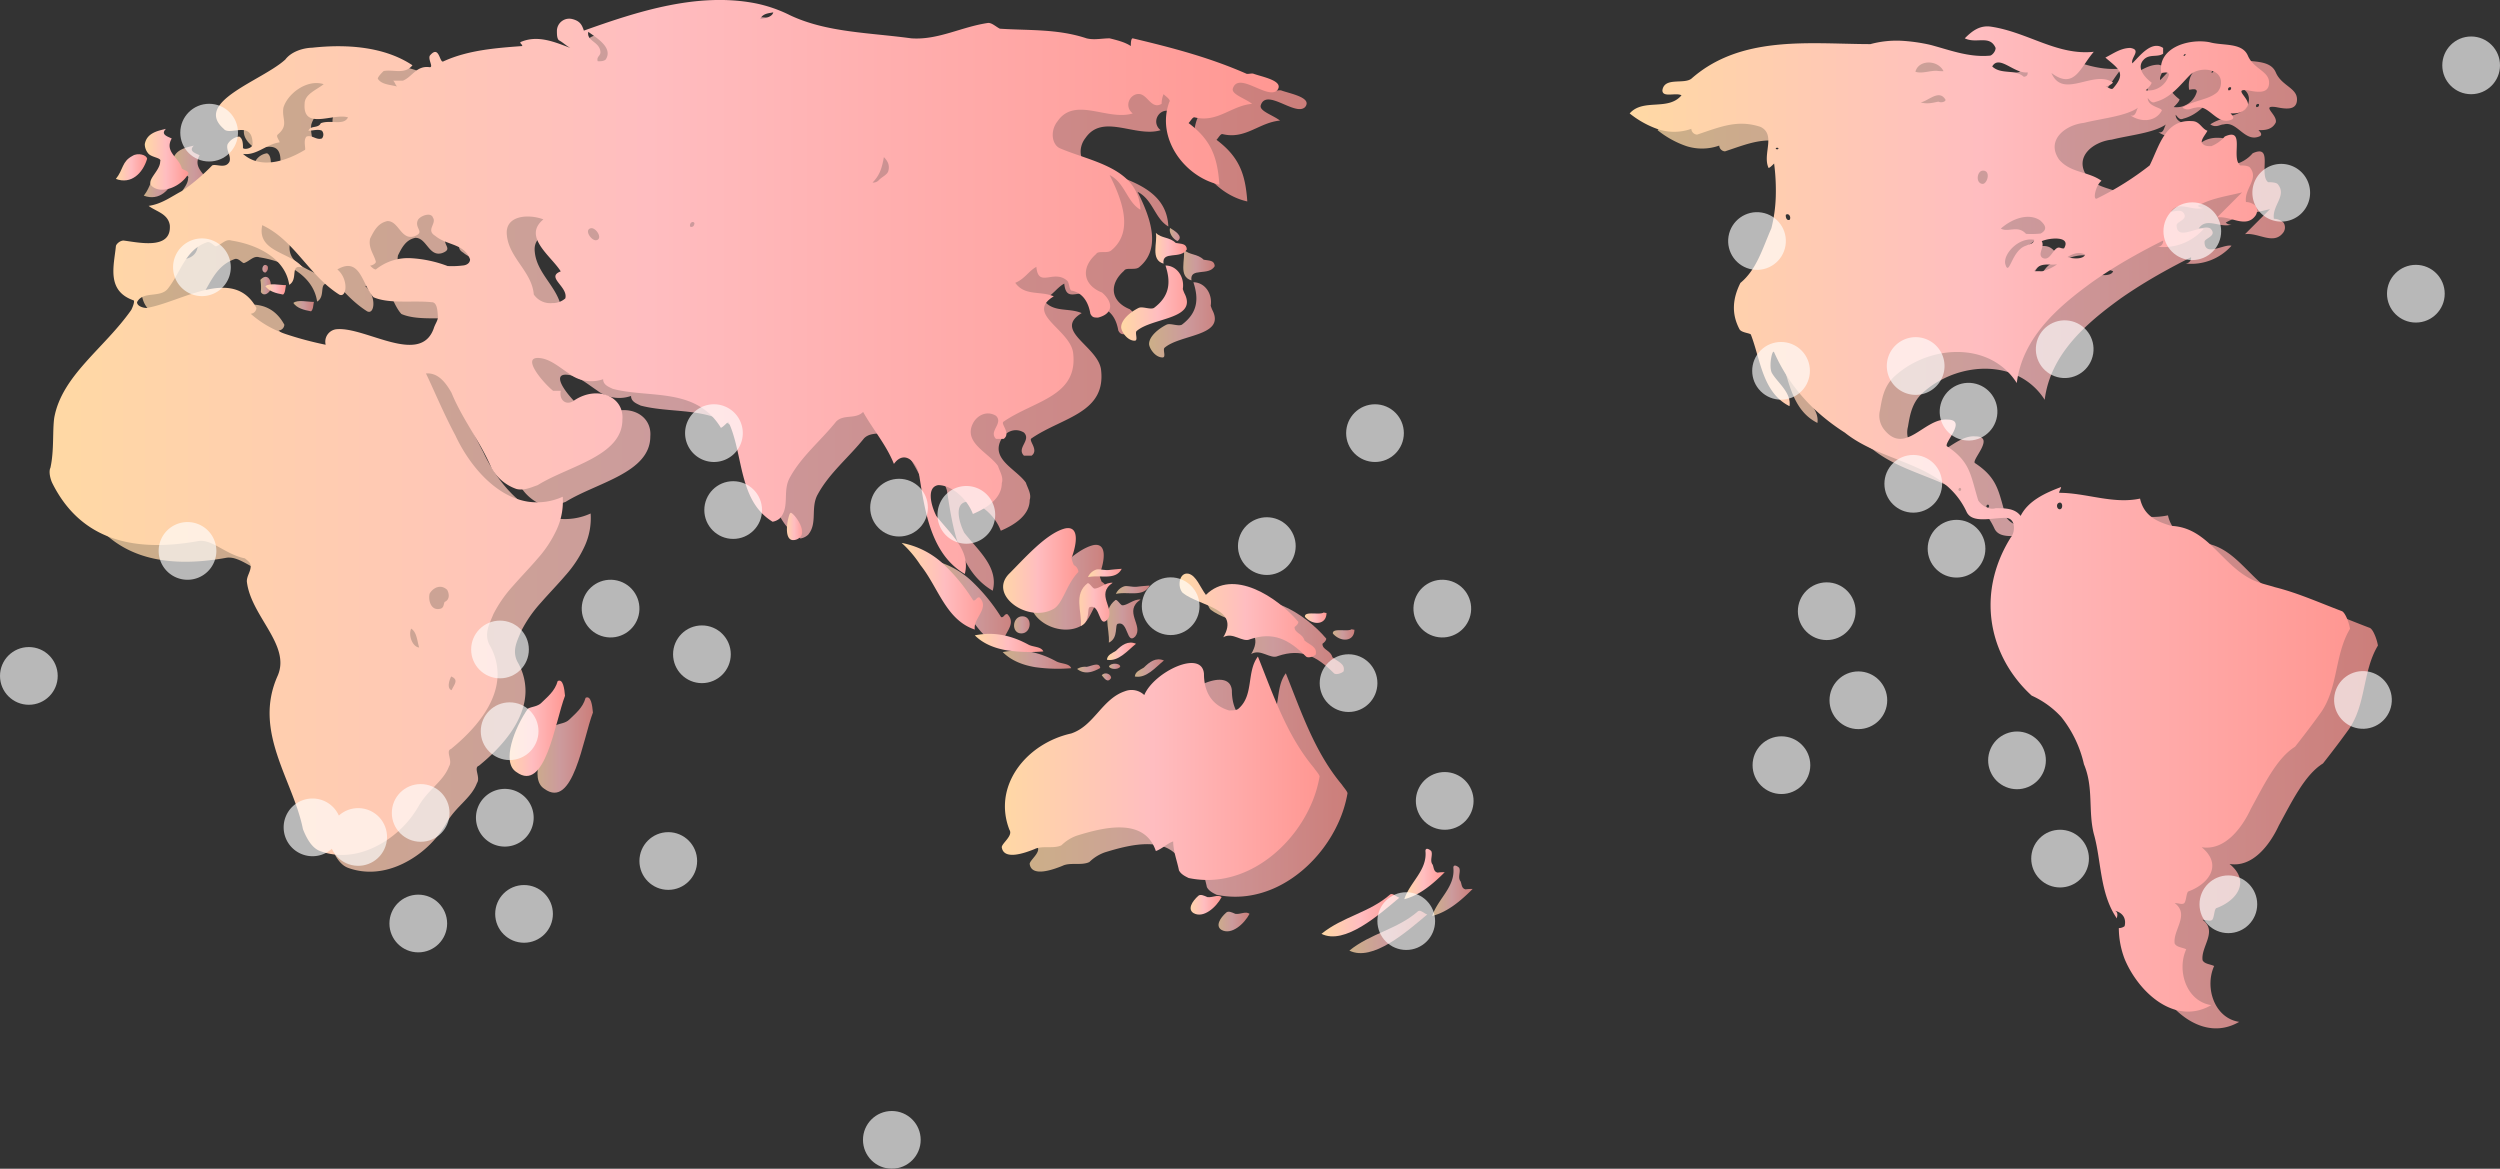 <svg xmlns="http://www.w3.org/2000/svg" xmlns:xlink="http://www.w3.org/1999/xlink" width="895.556" height="418.658" viewBox="0 0 895.556 418.658">
  <rect x="0" y="0" width="895.556" height="418.658" fill="#333333" stroke="none"/>
  <defs>
    <linearGradient id="linear-gradient" y1="0.5" x2="1" y2="0.5" gradientUnits="objectBoundingBox">
      <stop offset="0" stop-color="#ffd9a4"/>
      <stop offset="0.485" stop-color="#ffbdc0"/>
      <stop offset="1" stop-color="#ff9792"/>
    </linearGradient>
    <linearGradient id="linear-gradient-10" x1="0" y1="0.5" x2="1" y2="0.5" xlink:href="#linear-gradient"/>
    <linearGradient id="linear-gradient-11" x1="0" y1="0.5" x2="1" y2="0.5" xlink:href="#linear-gradient"/>
    <linearGradient id="linear-gradient-15" x1="0" y1="0.5" x2="1" y2="0.5" xlink:href="#linear-gradient"/>
    <linearGradient id="linear-gradient-16" x1="0" y1="0.5" x2="1" y2="0.5" xlink:href="#linear-gradient"/>
    <linearGradient id="linear-gradient-18" x1="0" y1="0.5" x2="1" y2="0.5" xlink:href="#linear-gradient"/>
    <linearGradient id="linear-gradient-20" x1="0" y1="0.5" x2="1" y2="0.5" xlink:href="#linear-gradient"/>
    <linearGradient id="linear-gradient-24" x1="0" y1="0.5" x2="1" y2="0.5" xlink:href="#linear-gradient"/>
    <linearGradient id="linear-gradient-25" x1="0" y1="0.5" x2="1" y2="0.5" xlink:href="#linear-gradient"/>
    <linearGradient id="linear-gradient-28" x1="0" y1="0.5" x2="1" y2="0.5" xlink:href="#linear-gradient"/>
  </defs>
  <g id="Grupo_2123" data-name="Grupo 2123" transform="translate(-1708.462 -8100.695)">
    <g id="Grupo_1953" data-name="Grupo 1953" opacity="0.75" style="mix-blend-mode: multiply;isolation: isolate">
      <g id="Grupo_1952" data-name="Grupo 1952">
        <path id="Trazado_16344" data-name="Trazado 16344" d="M2233.461,8419.287a13.759,13.759,0,0,1,2.532-.143c-4.132,4.145-8.966,8.281-14.491,9.666,2.071-6.215,8.285-10.35,7.589-17.254,0-1.374,1.382-.69,2.075,0,.7,1.386-.693,3.451.543,4.92C2232.145,8417.772,2232.086,8418.955,2233.461,8419.287Z" fill="url(#linear-gradient)"/>
        <path id="Trazado_16345" data-name="Trazado 16345" d="M2219.753,8428.26c-7.217,6.064-19.637,17.107-27.917,12.961,7.592-6.2,17.249-7.592,24.636-14.137C2217.363,8426.486,2218.78,8428.089,2219.753,8428.26Z" fill="url(#linear-gradient)"/>
        <path id="Trazado_16346" data-name="Trazado 16346" d="M2192.645,8326.094a3.935,3.935,0,0,0,1,.184c-.012,4.239-4.79,4.655-7.71,1.385C2185.588,8325.445,2191.328,8327.149,2192.645,8326.094Z" fill="url(#linear-gradient)"/>
        <path id="Trazado_16347" data-name="Trazado 16347" d="M2185.753,8336.144c1.947,1.6,4.7,2.29,4.019,5.048-.7.69-2.761,1.376-3.452.69-6.21-6.21-11.723-8.967-20-6.21-2.766,1.381-6.209-2.757-9.662-.688,6.211-10.354-8.276-11.036-14.487-15.871-2.074-2.067-1.38-7.586,2.069-6.9,2.76.691,4.142,4.83,6.2,7.589,9.667-9.659,25.531.692,33.118,9.657,0,.691-.686,1.381-1.355,1.843C2182.137,8333.557,2185.145,8333.575,2185.753,8336.144Z" fill="url(#linear-gradient)"/>
        <path id="Trazado_16348" data-name="Trazado 16348" d="M2191.179,8384.832a43.433,43.433,0,0,1-3.117,10.21,49.2,49.2,0,0,1-5.55,9.454c-8.842,11.821-23.1,19.939-38.273,16.717-1.38-.687-2.757-1.379-3.449-2.752-.694-3.453-2.067-6.9-2.067-10.35-2.074.691-4.142,2.755-6.211,3.445-4.145-12.408-19.32-8.277-28.29-5.522a15.1,15.1,0,0,0-5.514,3.454c-2.763,1.378-6.9,0-9.663,1.378-3.452,1.384-11.036,4.142-11.727-.684,0-1.38,4.143-4.148,2.757-6.2-4.646-11.912,1.167-23.423,11.058-29.895a33.7,33.7,0,0,1,11.03-4.638c8.27-2.731,11.029-12.386,19.31-15.149a6.575,6.575,0,0,1,6.894,1.377c3.451-8.282,20.7-16.556,21.384-7.587,0,5.519,2.075,11.033,8.974,13.1,1.385,0,2.762,0,3.447-.684,5.522-4.833,2.76-13.115,6.9-18.628,5.526,13.795,10.353,28.284,20.053,39.851C2189.836,8382.813,2190.972,8383.985,2191.179,8384.832Z" fill="url(#linear-gradient)"/>
        <path id="Trazado_16349" data-name="Trazado 16349" d="M2167.337,8133.055c3.118,1.172,11.4,2.552,8.637,6-3.451,3.444-13.8-6.9-15.864-.692-.694,2.069,4.137,3.452,6.894,5.526-7.588.683-12.416,6.9-20.694,4.824-.7,0-1.377,1.38-2.071,2.072,8.275,6.209,10.349,12.411,11.038,22.077-12.418-2.761-22.765-16.561-17.937-29.668.688-.695-1.38-2.064-2.072-2.762a9.305,9.305,0,0,0-.687,3.457c-3.449,2.061-4.835-2.759-7.591-3.457-3.448-.684-6.207,4.14-2.76,6.9-8.969,2.761-20.7-6.2-26.9,2.761-2.759,3.448-2.074,8.275.689,9.658,11.037,4.831,28.29,6.9,28.975,22.077-4.828-2.754-5.517-9.656-11.035-12.417,4.132,8.277,8.961,20,.685,26.9-1.379,1.383-4.83,0-5.515,1.383-5.521,4.83-4.829,11.034,2.067,13.781,4.14,3.464,4.14,7.605-1.382,8.988-1.377,0-2.062,0-2.758-1.383-.687-4.144-2.756-7.605-6.9-8.306-.686-.692-.686-2.8-1.389-3.506-4.849-4.279-10.334,2.813-11.06-4.971-2.744,1.454-4.112,4.3-7.556,5.708,3.444,4.861,8.967,2.774,13.8,4.852-5.169,3.115-3.792,6.056-.947,9.24s7.156,6.641,7.847,10.775c2.071,15.871-13.8,17.248-24.836,24.832-1.385.7,2.757,4.145,0,6.214h-2.762c-2.76-2.759,2.762-5.519,0-8.275-3.442-2.07-6.9,0-8.28,2.757-3.449,6.9,5.52,10.348,8.972,15.178.685,2.067,2.07,4.136,1.379,6.209,0,5.522-5.513,8.971-10.351,11.033-2.064-5.511-7.584-10.34-12.414-10.34-4.139.685-2.76,6.9-.692,11.033,2.414,3.107,5.522,6.208,7.761,9.576s3.571,7.025,2.444,11.217c-6.084-3.535-9.683-9.235-12.013-15.7s-3.362-13.709-4.4-20.266c-1.378-4.829-5.518-8.282-8.972-3.452-2.753-6.9-7.581-12.417-11.032-18.626-2.76,2.762-6.9.691-9.662,3.446-5.522,6.9-12.418,12.425-16.554,20.009-2.76,4.832,0,10.356-3.451,14.492a5.248,5.248,0,0,1-2.763,1.382c-12.414-7.593-10.343-24.149-15.862-35.883-.692.7-2.76,2.763-2.76,2.078-8.97-14.486-25.53-10.351-38.633-13.8-1.381-.685-3.451-1.377-3.451-3.45a12.983,12.983,0,0,1-12.157-1.97c-3.537-2.341-6.815-5.272-10.608-5.613-6.9-.69,1.376,8.966,4.827,11.726h2.76c-.686,3.447,2.071,5.521,4.828,3.447,8.277-5.517,17.934-1.377,17.251,6.9,0,13.109-19.319,16.558-30.354,23.46-2.075.685-4.835,2.065-7.592,1.374a16.292,16.292,0,0,1-8.969-7.586c-4.143-9.663-10.35-17.248-14.313-26.9-2.241-3.971-5-7.244-9.14-6.9,1.491,3.1,3.08,6.7,4.821,10.507,1.735,3.787,3.627,7.782,5.708,11.675,5.04,10.784,14.446,22.011,26.114,23.761a22.225,22.225,0,0,0,12.344-1.783,24.033,24.033,0,0,1-2.19,11.831,41.857,41.857,0,0,1-6.953,10.493c-2.76,3.237-5.828,6.364-8.628,9.586a46.1,46.1,0,0,0-7.072,10.167c-1.379,3.446-3.451,6.9-1.379,11.033a20.748,20.748,0,0,1,2.892,10.676c-.137,10.415-8.412,19.851-16.691,26.582-2.067.683.689,4.136-.694,6.2-2.065,5.521-7.587,8.284-11.032,14.492a36.384,36.384,0,0,1-15.49,14.385c-6.237,3.03-13.146,3.9-19.7,1.479-2.761-1.032-4.659-4.137-6.122-7.848-3.535-17.678-18.03-34.917-9.057-54.934,4.832-11.036-9.655-21.385-11.038-33.8,0-2.068,1.383-3.448,1.383-5.52,0-1.38-1.383-2.074-2.078-2.748-6.9-1.388-11.726-6.91-16.55-6.219-22.763,4.137-42.089,0-52.428-20.7-.692-1.379-1.387-4.142-.692-5.519,1.376-6.214.692-13.108,1.376-17.937,2.763-15.18,17.937-24.835,27.6-38.634.689-1.385,1.382-3.452.689-3.452-9.663-3.45-6.9-12.417-6.211-19.312,0-.687,1.38-2.073,2.756-2.073,5.522.691,17.252,3.449,16.561-5.518-.689-4.136-4.828-4.827-7.588-6.9,4.828-.693,8.279-3.453,12.14-5.433a72.419,72.419,0,0,0,10.622-9.053c1.387-.691,4.831,1.378,6.211-1.383.69-2.068-1.38-4.14-.685-6.214a5.671,5.671,0,0,1,4.133-2.762c1.379.695,1.379,2.762,1.379,4.145.7.691,3.448,0,3.448-1.383,0-8.964-8.275-2.762-10.349-5.518-11.036-9.656,13.806-17.243,22.079-24.835,2.075-2.759,6.213-4.136,9.628-4.225,11.767-1.286,25.558-.6,35.907,6.293-2.759,3.455-6.9,1.383-10.349,2.072-.689.689-2.07,2.072-2.07,2.757,1.381,2.076,4.141,2.076,6.9,2.768-.687-.692-.687-1.387-1.376-2.073h3.451c3.447-1.38,4.824-5.524,9.655-4.832,1.379,0-.691-2.76,0-4.134,3.449-4.137,3.449,2.756,4.831,2.066,8.967-4.143,19.313-4.828,28.285-5.513,0-.69-.692-.69-.692-1.385,6.214-2.76,12.414,0,17.94,2.07-1.38-.685-2.766-2.07-4.137-2.759-.694-.688-.694-2.071-.694-3.451a4.419,4.419,0,0,1,5.525-4.136c2.75.692,3.442,2.065,4.133,4.136,19.321-6.9,40.7-13.794,61.4-9.794a49.31,49.31,0,0,1,12.418,4.272c13.106,6.212,28.284,6.212,43.455,8.285,9.665.688,17.943-4.139,27.6-5.524,1.383,0,2.76,1.385,4.137,2.071,10.349.69,20.7,0,31.052,3.453,2.757.688,5.516,0,8.279,0,2.756.688,5.518,1.377,7.587,2.762,0-.69,0-2.762.688-2.762,14.493,3.447,27.6,6.9,40.829,12.72C2165.79,8133.236,2166.42,8132.966,2167.337,8133.055Zm-130.659,34.9c.552-2.09-.167-3.516-1.584-4.967-.655,3.524-1.316,6.331-4.068,9.1a2.772,2.772,0,0,0,2.4-1.019C2034.567,8169.97,2036.3,8169.287,2036.678,8167.953Zm-41.209-56.837c-1.626.346-3.7.346-4.682,2.349C1992.235,8113.348,1995.121,8112.831,1995.469,8111.116Zm-28.24,75.514c-.637-1.151-2.145.335-1.4,1.364C1966.831,8188.065,1967.162,8187.473,1967.229,8186.63Zm-34.665-58.007c.856.045,2.236.057,2.911-.664,2.705-4.279-3.518-7.81-6.272-9.861-.691,3.451,4.13,3.451,4.359,7.281C1933.549,8126.8,1932.09,8126.945,1932.564,8128.623Zm-.474,64.119c2.493-.5-.17-4.751-2.038-4.269C1927.61,8189.1,1930.394,8193.085,1932.09,8192.742Zm-11.125,20.848c1.13-4.17-7.15-7.621-1.63-9.683-3.451-5.524-13.8-12.424-6.211-18.628-5.519-2.068-13.8-1.38-13.1,5.512.685,8.283,8.964,13.116,9.654,21.385a7.122,7.122,0,0,0,6.573,3.091A6.781,6.781,0,0,0,1920.965,8213.59Zm-36.792-11.781c1.325-.074,2.686-.8,2.67-2.23-2.157-5.75-8.306-4.895-12.47-8.4-3.449-2.078.6-4.379-.815-6.521-.731-2.174-4.772-.549-5.426.917-1.309,2.931,2.808,4.256-1.278,5.776-4.79,1.484-5.54-5.557-9.638-5.461-3.428.743-4.8,3.526-6.182,6.291-.682,3.45,1.38,5.52,2.074,8.275,0,.686-1.379,1.38-2.074,1.38.695.694,1.38,1.38,2.074,1.38a18.4,18.4,0,0,1,12.523-4.035,43.952,43.952,0,0,1,13.181,2.813A30.433,30.433,0,0,0,1884.173,8201.809Zm-8.832,18.471c-.155-1.887-.155-5.337-2.23-5.337-6.9-.692-15.175.69-20.855-1.773-4.04-4.315-4.67-14.786-12.945-9.956,4.136,3.449,3.4,10.422.666,9-5.5-3.479-9.46-8.3-13.523-12.963-4.043-4.658-8.185-9.142-14.048-11.9-2.071,9.661,10.348,9.661,14.486,15.18-4.83-1.389-1.382,4.135-4.83,6.2-1.383-9.657-11.727-14.479-20.7-15.866-2.07-.687-3.449,1.387-5.514,2.073-.692,0-2.07-2.073-3.455-1.382-7.587,2.758-8.963,10.351-13.8,16.558-2.763,3.444-8.97.686-11.041,4.828,0,1.375,2.071,2.067,3.451,2.067,12.422-2.067,31.04-15.177,39.325,0a2.205,2.205,0,0,1-2.068,2.074,36.821,36.821,0,0,0,12.672,7.325,123.306,123.306,0,0,0,14.192,3.784,4.493,4.493,0,0,1,4.18-5.586c10.347-.693,29.657,13.1,34.5-.167C1874.318,8222.729,1875.315,8221.584,1875.341,8220.279Zm4.872,133.656c1.115-2.268,2.6-3.729-.111-4.913C1879.364,8350.313,1878.487,8353.346,1880.213,8353.936Zm-2.485-31.617c1.877-.772,1.723-2.9.914-4.331-2.288-2.157-5-.8-6.268,1.33-.584,2.155.344,6.536,4.095,5.362C1877.494,8324.17,1877.309,8323.313,1877.728,8322.318Zm-9.112,16.316c-.787-2.5-.8-5.436-2.868-6.759C1864.625,8334.445,1866.341,8338.5,1868.616,8338.635Zm-25.493-189.9c-5.282-1.609-16.231,4.807-15.542-4.845,0-3.457,4.114-4.891,6.84-7.047-6.157-1.932-13.051,3.59-14.43,8.424-.688,4.138,2.071,6.207-2.069,9.654-.694.686.695,2.074.695,2.758-4.837.69-8.282,4.836-13.116,4.141,6.214,5.524,15.178,2.763,22.08-1.377.692,0-.689-3.448.692-4.836,2.067-.686,3.447,1.388,5.509.679a2.124,2.124,0,0,0,0-2.771c-1.369-.67-3.438.027-4.814.027.685-2.068,3.445-.7,4.42-2.723C1836.9,8149.512,1841.671,8151.82,1843.123,8148.734Z" fill="url(#linear-gradient)"/>
        <path id="Trazado_16350" data-name="Trazado 16350" d="M2156.089,8428.039c-1.963,3.7-6.575,7.8-10.119,5.729-2.132-1.386-.539-4.134,1.766-6.181.763-.693,2.207,0,3.232.467C2152.838,8428.329,2154.644,8427,2156.089,8428.039Z" fill="url(#linear-gradient)"/>
        <path id="Trazado_16351" data-name="Trazado 16351" d="M2143.013,8212.285c3.986,8.869-11.881,8.182-17.4,13.007-.694.686.695,3.45-.694,3.45-2.754,0-4.829-3.45-4.829-4.828,0-2.76,3.455-5.521,6.218-6.9,1.377-.692,4.136.692,5.513,0,5.522-4.139,6.21-8.963,4.142-15.211,4.136.024,6.9,4.17,6.205,8.418A12.881,12.881,0,0,0,2143.013,8212.285Z" fill="url(#linear-gradient)"/>
        <path id="Trazado_16352" data-name="Trazado 16352" d="M2143.616,8196.021c-2.134,3.742-9.035.293-8.348,5.117-4.827-1.375-2.064-7.582-2.756-11.033,2.069,2.072,4.828,1.377,7.142,3.623C2141.737,8194.1,2143.474,8193.906,2143.616,8196.021Z" fill="url(#linear-gradient)"/>
        <path id="Trazado_16353" data-name="Trazado 16353" d="M2136.469,8344.9c.13,1.32-2.222,1.4-2.442.554C2134.1,8344.424,2136.21,8343.889,2136.469,8344.9Z" fill="url(#linear-gradient-10)"/>
        <path id="Trazado_16354" data-name="Trazado 16354" d="M2127.579,8182.34c1.5.938,5.118,3.028,2.673,4.719C2128.721,8186.384,2127.07,8184.19,2127.579,8182.34Z" fill="url(#linear-gradient-11)"/>
        <path id="Trazado_16355" data-name="Trazado 16355" d="M2118.214,8339.836c2.066-2.068,4.356-3.76,7.192-2.537-3.08,2.493-6.272,6.488-10.418,5.738C2115.112,8341.257,2116.909,8340.659,2118.214,8339.836Z" fill="url(#linear-gradient)"/>
        <path id="Trazado_16356" data-name="Trazado 16356" d="M2115.711,8310.88c1.75-.205,3.164-.322,4.578-.429-2.261,4.373-7.826,2-12.092,3.007a4.882,4.882,0,0,1,3.087-2.761C2112.417,8310.474,2114.066,8311.041,2115.711,8310.88Z" fill="url(#linear-gradient)"/>
        <path id="Trazado_16357" data-name="Trazado 16357" d="M2117.06,8315.459c-6.362,4.207,1.176,9.338-1.933,13.236-3.1,3.181-2.5-5.594-6.121-4.576-1.429.109.356,5.051-3.334,6.793.381-5.126-2.728-11.4,2.42-15.318.708-.049,1.347,1.32,2.272,1.924C2112.179,8317.731,2114.479,8315.231,2117.06,8315.459Z" fill="url(#linear-gradient)"/>
        <path id="Trazado_16358" data-name="Trazado 16358" d="M2109.763,8339.473c-.671,1.262-3.849,1-4.043-.085C2106.374,8338.086,2109.593,8338.15,2109.763,8339.473Z" fill="url(#linear-gradient-15)"/>
        <path id="Trazado_16359" data-name="Trazado 16359" d="M2106.482,8343.57c-1.272,2.074-2.538-.056-3.337-.962C2104.126,8341.234,2106.552,8342.089,2106.482,8343.57Z" fill="url(#linear-gradient-16)"/>
        <path id="Trazado_16360" data-name="Trazado 16360" d="M2103.139,8309.123a2.969,2.969,0,0,1,1.626,2.456c-4.429,4.522-5.583,11.755-9.2,13.4-4.349,2.34-10.128,1.2-13.869-1.6-3.738-2.784-5.538-7.085-1.929-10.974,2.506-2.473,5.9-6.188,9.5-9.482s7.418-6.147,10.89-6.963c4.866-.893,4.174,5.246,2.161,10.639A10.277,10.277,0,0,0,2103.139,8309.123Z" fill="url(#linear-gradient)"/>
        <path id="Trazado_16361" data-name="Trazado 16361" d="M2102.586,8339.983c-2.75,1.571-5.646,2.446-8.27.354a5.228,5.228,0,0,1,3.392-.756C2099.583,8339.268,2102.265,8337.721,2102.586,8339.983Z" fill="url(#linear-gradient-18)"/>
        <path id="Trazado_16362" data-name="Trazado 16362" d="M2092.206,8340.055a57.517,57.517,0,0,1-12.944-.371c-4.359-.732-8.495-2.287-11.6-5.393,6.9-1.376,13.1,0,19.2,3.323C2088.535,8338.539,2091.437,8338.24,2092.206,8340.055Z" fill="url(#linear-gradient)"/>
        <path id="Trazado_16363" data-name="Trazado 16363" d="M2074.722,8321.466c3.729.022,3.3,6.165-.414,6.137S2071,8321.452,2074.722,8321.466Z" fill="url(#linear-gradient-20)"/>
        <path id="Trazado_16364" data-name="Trazado 16364" d="M2069.314,8320.688c3.867,3.941-2.347,7.395-1.651,11.532-10.347-3.445-13.11-15.176-19.484-23.1a40.061,40.061,0,0,0-6.733-7.944,30.136,30.136,0,0,1,14.869,7.478,65.258,65.258,0,0,1,10.755,13.094C2068.072,8322.071,2068.218,8320.534,2069.314,8320.688Z" fill="url(#linear-gradient)"/>
        <path id="Trazado_16365" data-name="Trazado 16365" d="M2001.789,8290.373c1.212.41,5.068,5.436,3.724,8.206a3.449,3.449,0,0,1-3.253,1.571c-2.845-.462-1.932-6.77-.925-9.337A.785.785,0,0,1,2001.789,8290.373Z" fill="url(#linear-gradient-20)"/>
        <path id="Trazado_16366" data-name="Trazado 16366" d="M1920.863,8355.942c-3.6,9.39-7.048,34.921-17.4,27.327-5.518-3.443-.691-15.866,4.137-22.76,1.38-.692,3.455-.692,4.828-2.069,2.074-2.069,4.827-4.141,5.812-7.776C1920.165,8349.694,1920.638,8353.4,1920.863,8355.942Z" fill="url(#linear-gradient)"/>
        <path id="Trazado_16367" data-name="Trazado 16367" d="M1880.494,8123.809c-.333-1.534,2.877-1.547,2.195-.028C1882.149,8124.266,1880.773,8124.33,1880.494,8123.809Z" fill="url(#linear-gradient-24)"/>
        <path id="Trazado_16368" data-name="Trazado 16368" d="M1866.771,8219.084c.012-1.3,2.765-1.644,3.36-.471C1870,8219.871,1867.4,8220.607,1866.771,8219.084Z" fill="url(#linear-gradient-25)"/>
        <path id="Trazado_16369" data-name="Trazado 16369" d="M1813.537,8209.229c1.487-1.289,5.16-.367,7.377-.389-.294,1.176-.189,2.709-1.044,3.381C1817.28,8211.738,1814.842,8211.09,1813.537,8209.229Z" fill="url(#linear-gradient)"/>
        <path id="Trazado_16370" data-name="Trazado 16370" d="M1801.745,8200.969c1.876-2.206,4.133-1.022,3.716,3.25-.4,1.277-2.454,2.975-3.562,1.07A16.541,16.541,0,0,0,1801.745,8200.969Z" fill="url(#linear-gradient-20)"/>
        <path id="Trazado_16371" data-name="Trazado 16371" d="M1804.329,8196.052a1.9,1.9,0,0,1-.846,2.3C1801.5,8198,1802.7,8194.354,1804.329,8196.052Z" fill="url(#linear-gradient-28)"/>
        <path id="Trazado_16372" data-name="Trazado 16372" d="M1785.99,8168.866c-2.558,4.683-9.476,7.449-12.912,4.683-2.754-2.07,2.759-5.523,2.759-8.967.692-1.386-2.752-1.386-4.136-2.763a5.255,5.255,0,0,1-1.377-3.451c.686-4.134,4.825-4.827,7.582-5.518-2.069,2.07.694,2.756,2.074,3.451-2.757,4.83,2.756,6.9,3.594,10.7C1784.271,8167.713,1785.892,8167.809,1785.99,8168.866Z" fill="url(#linear-gradient)"/>
        <path id="Trazado_16373" data-name="Trazado 16373" d="M1771.162,8163.59c-1.532,5.129-5.668,9.272-11.19,7.2,2.756-3.442,2.071-6.2,5.951-8.253C1767.824,8161.3,1771.037,8162.14,1771.162,8163.59Z" fill="url(#linear-gradient)"/>
      </g>
      <path id="Trazado_16374" data-name="Trazado 16374" d="M2560.282,8331.955c-5.542,9.236-4.164,20.963-10.378,29.926-3.1,4.318-6.2,8.368-9.291,12.3-3.37,2.1-6.15,5.571-8.689,9.555-2.541,3.968-4.828,8.455-7.112,12.618-3.19,6.928-9.4,15.205-17.677,13.831,7.593,6.2,2.766,13.106-4.829,15.875-.685.679-.685,3.436-1.378,4.131s-2.067,0-3.449,0c5.519,4.136-.691,9.654,0,14.485.69,1.377,2.757,1.377,4.142,2.071-3.452,7.585,0,18.632,8.965,20.007-13.107,7.588-26.215-4.838-31.045-16.562a31.276,31.276,0,0,1-2.069-11.036,3.407,3.407,0,0,0,2.069-.688c.69-2.763-.688-4.837-3.451-5.522,1.382.686.688,2.074.688,2.76-6.208-8.967-5.513-20.7-8.277-30.348-2.064-8.282,0-16.561-3.527-24.9a41.865,41.865,0,0,0-8.133-16.936,32.521,32.521,0,0,0-10.581-7.638,46.707,46.707,0,0,1-7.932-9.405c-8.683-13.649-9.608-31.276.51-47.375,1.378-1.381,2.073-6.9-2.066-6.9-4.834,0-11.732,2.07-13.8-2.063-8.276-17.937-29.668-17.253-43.64-28.46a75.114,75.114,0,0,1-9.943-7.544,62.959,62.959,0,0,1-15.4-21.261c-.692-1.376-2.074,5.522-.692,7.593,2.067,3.448,6.9,6.9,6.21,11.729-9.657-4.828-10.348-16.561-13.795-25.523,0-.692-3.452-.7-4.14-2.068-3.1-5.868-2.243-11.391.344-16.561,5.863-4.834,7.934-12.419,11.085-19.566a52.813,52.813,0,0,0,1.577-11.194,74.623,74.623,0,0,0-.589-12.013c-.692.691-2.074,2.069-2.074,1.376-2.065-4.831,2.764-11.73-2.756-14.486-8.276-2.76-14.483,0-22.767,2.756a2.2,2.2,0,0,1-2.066-2.07,18.414,18.414,0,0,1-11.816.172,34.09,34.09,0,0,1-10.263-5.69c4.829-5.517,13.782-.758,18.567-6.5-2.013-1.088-6.842.979-6.842-1.781.693-4.828,7.592-2.067,10.354-4.143,14.946-13.217,34.686-13.029,53.221-12.6,3.715.085,7.379.189,10.949.19a35.809,35.809,0,0,1,10.945-1.206,62.154,62.154,0,0,1,10.432,1.457c6.9,1.808,13.792,4.576,21.382,3.885.689,0,2.075-1.385,2.075-2.762-2.075-4.83-6.9-1.375-11.041-3.447,2.757-2.763,5.517-4.834,9.655-4.139,13.111,2.066,23.457,10.348,36.563,8.963-4.827,5.519-6.9,13.8-15.18,7.588,4.144,9.655,15.18-1.378,22.079,3.449a4.794,4.794,0,0,1-2.755,1.387c.685,0,2.071,1.375,2.755.683,4.831-5.519,2.072-6.9-2.755-11.031,2.755-1.385,5.518-3.453,8.967-3.453,4.137.685,0,3.453.691,5.518,2.761-2.756,6.9-8.277,11.033-5.518v2.068c-2.066,1.385-4.827,0-6.894,2.068-2.761,2.76,0,6.212,2.761,8.278,0,.695-1.382,2.07-2.075,2.762a7.564,7.564,0,0,0,8.281-5.517c0-1.383-2.073-.694-2.758-.694-1.381-8.965,9.655-12.412,17.25-11.035,4.827,1.385,11.721,0,13.791,4.832s7.6,5.514,7.6,9.652-4.144,3.455-7.6,2.762c-5.521-.692.691,2.76,0,5.517-1.381,2.76-4.137,2.76-6.209,2.76.688.693,1.379,1.381.688,2.072-5.51,2.76-8.27-5.515-13.1-4.138-1.379,0-2.765,1.379-4.835,0,4.835-3.451,14.492-2.767,13.8-9.659-.689-4.832-8.277-4.832-11.036-2.069-3.448,3.45-6.9,8.277-12.421,9.656-1.374.7-2.068-.695-2.756-1.379,0,3.451,6.208,3.451,4.83,4.83-2.074,3.448-6.9,4.14-11.039,1.38,2.069.688,2.069-2.075,2.759-2.759-4.483,3.1-12.762,3.793-19.4,5.451-6.809.756-13.711,6.277-8.882,13.174,4.137,4.828,10.35,4.135,15.178,7.588-2.071,1.383-3.45,7.6-1.385,6.209a106.069,106.069,0,0,0,18.629-11.723c1.727-3.451,3.108-7.6,5.265-10.779s5.087-5.435,9.918-5.093c2.761,0,3.443,2.757,5.516,3.448-.692,1.379-2.073,2.76-2.073,4.137.7,1.387,2.073,1.387,3.451,1.387a12.329,12.329,0,0,0,4.827-3.459c7.594-3.442,2.07,7.59,5.523,10.359.686,0,2.756,0,3.447.685,3.45,4.135-2.072,7.586-1.376,12.424a5.235,5.235,0,0,1,3.444,1.377,3.122,3.122,0,0,1,0,3.448c-3.444,4.83-8.968,0-13.79.691,2.752-2.762,6.2-6.217,8.961-8.97-5.514,1.378-11.036,2.068-15.865,4.831a2.554,2.554,0,0,0,2.074.685c-4.139,1.384-8.97-2.763-11.733,1.384,1.381,0,2.763-.692,4.138,0,2.762,2.759-2.067,3.453-2.067,4.834,0,5.531,6.9.683,9.662,1.375a19.225,19.225,0,0,1-16.532,6.369,2.01,2.01,0,0,0,2.037-2.232c-5.171,2.588-10.905,5.649-16.642,9.152-2.866,1.752-5.729,3.61-8.527,5.565-9.06,6.552-18.7,14.406-23.823,24.9a35.967,35.967,0,0,0-3.437,11.434,23.213,23.213,0,0,0-9.227-8.375c-10.863-5.467-25.616-2.49-34.923,6.3-3.456,3.455-4.138,7.591-4.833,11.731a8.026,8.026,0,0,0,1.377,6.895c7.6,9.662,14.5-4.136,22.773-3.447,7.585,0-2.07,8.966,0,9.659,8.28,5.521,8.28,10.342,11.036,19.315,1.384,2.068,4.139,3.451,6.214,2.763,3.448,0,6.892,0,8.961,2.756,2.764-5.519,8.973-8.274,14.488-10.349,0,.689-.686,1.381-.686,2.074,9.655,0,19.313,4.14,28.977,2.07,1.378,6.2,6.036,8.278,11.23,9.782,12.914.568,17.74,13.676,28.776,19.188,2.763,1.38,6.217,2.075,8.285,2.762,8.274,2.067,15.865,5.519,24.048,8.6C2558.71,8326.254,2560.068,8330.207,2560.282,8331.955Zm-43.523-192.9c.643,0,1.015-.284.929-1.02A.7.7,0,0,0,2516.759,8139.055ZM2501.441,8126c-.627.191-.627.191-.792.715C2501.223,8126.8,2501.317,8126.385,2501.441,8126Zm-36.019,71.868c-2.344-1.091-4.37-.3-6.324.882C2460.6,8199.4,2464.8,8199.736,2465.422,8197.872Zm-7.583-2.2c2.709-4.5-5.062-3.86-7.989-2.579,1.258,2.015-1.7,4.655.311,6,2.705,1.327,3.7-3.312,5.6-3.693C2456.508,8195.279,2456.845,8195.795,2457.839,8195.672Zm-1.41,93.447c1.178-.187.956-2.943-.479-2.283C2454.86,8287.34,2455.331,8289.289,2456.429,8289.119Zm-1.07-87.738c-2.722.442-6.165-.945-8.215,2.467.687.009,2.066.009,2.907.02A15.52,15.52,0,0,0,2455.359,8201.381Zm-5.888-11.027c3.32-1.787.593-3.921-.089-4.637-4.091-2.9-10.159-.734-14.171,2.871,2.719,1.5,6.066-1.4,9.018,1.886A31.006,31.006,0,0,0,2449.471,8190.354Zm-2.309,2.253c-5.682-1.117-11.58,5.52-10.253,9.011,1.357,4.147,2.223-5.43,7.379-6.923C2445.58,8194.022,2446.86,8194.172,2447.162,8192.607Zm-3.709-58.391c1.349-.19,1.363-.9,1.372-1.6-4.8.635-10.209-6.492-12.7-2.112C2435.312,8133.517,2440.174,8131.333,2443.453,8134.217Zm-14.9,38.35c1.791.256,3.263-4.842.193-4.739C2426.691,8167.9,2426.053,8172.209,2428.55,8172.567Zm-7.846,110.046c.083-.225.231-.37.32-.589C2420.663,8280.539,2419.178,8282.5,2420.7,8282.613Zm-7.858-139.5c1,.5,2.544.067,2.555-.654-2.268-3.96-6.112.408-8.9.917C2408.992,8144.141,2411.275,8143.379,2412.846,8143.113Zm-.745-11.066a14.829,14.829,0,0,0,2.571.145c-2.051-4.168-8.946-4.177-10.068.21C2406.828,8133.162,2409.538,8132.047,2412.1,8132.047Zm-52.577,53.414c.706-.933-.295-2.633-1.34-1.8C2358.079,8184.313,2358.376,8185.828,2359.524,8185.461Zm-3.956-25.6c-.154-.342-.835-.271-1.018-.043A.54.54,0,0,0,2355.568,8159.865Z" fill="url(#linear-gradient)"/>
    </g>
    <g id="Grupo_1955" data-name="Grupo 1955">
      <g id="Grupo_1954" data-name="Grupo 1954">
        <path id="Trazado_16375" data-name="Trazado 16375" d="M2223.461,8413.287a13.759,13.759,0,0,1,2.532-.143c-4.132,4.145-8.966,8.281-14.491,9.666,2.071-6.215,8.285-10.35,7.589-17.254,0-1.374,1.382-.69,2.075,0,.7,1.386-.693,3.451.543,4.92C2222.145,8411.772,2222.086,8412.955,2223.461,8413.287Z" fill="url(#linear-gradient)"/>
        <path id="Trazado_16376" data-name="Trazado 16376" d="M2209.753,8422.26c-7.217,6.064-19.637,17.107-27.917,12.961,7.592-6.2,17.249-7.592,24.636-14.137C2207.363,8420.486,2208.78,8422.089,2209.753,8422.26Z" fill="url(#linear-gradient)"/>
        <path id="Trazado_16377" data-name="Trazado 16377" d="M2182.645,8320.094a3.935,3.935,0,0,0,1,.184c-.012,4.239-4.79,4.655-7.71,1.385C2175.588,8319.445,2181.328,8321.149,2182.645,8320.094Z" fill="url(#linear-gradient)"/>
        <path id="Trazado_16378" data-name="Trazado 16378" d="M2175.753,8330.144c1.947,1.6,4.7,2.29,4.019,5.048-.7.69-2.761,1.376-3.452.69-6.21-6.21-11.723-8.967-20-6.21-2.766,1.381-6.209-2.757-9.662-.688,6.211-10.354-8.276-11.036-14.487-15.871-2.074-2.067-1.38-7.586,2.069-6.9,2.76.691,4.142,4.83,6.2,7.589,9.667-9.659,25.531.692,33.118,9.657,0,.691-.686,1.381-1.355,1.843C2172.137,8327.557,2175.145,8327.575,2175.753,8330.144Z" fill="url(#linear-gradient)"/>
        <path id="Trazado_16379" data-name="Trazado 16379" d="M2181.179,8378.832a43.433,43.433,0,0,1-3.117,10.21,49.2,49.2,0,0,1-5.55,9.454c-8.842,11.821-23.1,19.939-38.273,16.717-1.38-.687-2.757-1.379-3.449-2.752-.694-3.453-2.067-6.9-2.067-10.35-2.074.691-4.142,2.755-6.211,3.445-4.145-12.408-19.32-8.277-28.29-5.522a15.1,15.1,0,0,0-5.514,3.454c-2.763,1.378-6.9,0-9.663,1.378-3.452,1.384-11.036,4.142-11.727-.684,0-1.38,4.143-4.148,2.757-6.2-4.646-11.912,1.167-23.423,11.058-29.895a33.7,33.7,0,0,1,11.03-4.638c8.27-2.731,11.029-12.386,19.31-15.149a6.575,6.575,0,0,1,6.894,1.377c3.451-8.282,20.7-16.556,21.384-7.587,0,5.519,2.075,11.033,8.974,13.1,1.385,0,2.762,0,3.447-.684,5.522-4.833,2.76-13.115,6.9-18.628,5.526,13.795,10.353,28.284,20.053,39.851C2179.836,8376.813,2180.972,8377.985,2181.179,8378.832Z" fill="url(#linear-gradient)"/>
        <path id="Trazado_16380" data-name="Trazado 16380" d="M2157.337,8127.055c3.118,1.172,11.4,2.552,8.637,6-3.451,3.444-13.8-6.9-15.864-.692-.694,2.069,4.137,3.452,6.894,5.526-7.588.683-12.416,6.9-20.694,4.824-.7,0-1.377,1.38-2.071,2.072,8.275,6.209,10.349,12.411,11.038,22.077-12.418-2.761-22.765-16.561-17.937-29.668.688-.695-1.38-2.064-2.072-2.762a9.305,9.305,0,0,0-.687,3.457c-3.449,2.061-4.835-2.759-7.591-3.457-3.448-.684-6.207,4.14-2.76,6.9-8.969,2.761-20.7-6.2-26.9,2.761-2.759,3.448-2.074,8.275.689,9.658,11.037,4.831,28.29,6.9,28.975,22.077-4.828-2.754-5.517-9.656-11.035-12.417,4.132,8.277,8.961,20,.685,26.9-1.379,1.383-4.83,0-5.515,1.383-5.521,4.831-4.829,11.035,2.067,13.782,4.14,3.464,4.14,7.605-1.382,8.988-1.377,0-2.062,0-2.758-1.383-.687-4.144-2.756-7.605-6.9-8.306-.686-.692-.686-2.8-1.389-3.506-4.849-4.279-10.334,2.813-11.06-4.971-2.744,1.454-4.112,4.3-7.556,5.708,3.444,4.861,8.967,2.774,13.8,4.852-5.169,3.115-3.792,6.056-.947,9.24s7.156,6.641,7.847,10.775c2.071,15.871-13.8,17.248-24.836,24.832-1.385.7,2.757,4.145,0,6.214h-2.762c-2.76-2.759,2.762-5.519,0-8.275-3.442-2.07-6.9,0-8.28,2.757-3.449,6.9,5.52,10.348,8.972,15.178.685,2.067,2.07,4.136,1.379,6.209,0,5.522-5.513,8.971-10.351,11.033-2.064-5.511-7.584-10.34-12.414-10.34-4.139.685-2.76,6.9-.692,11.033,2.414,3.107,5.522,6.208,7.761,9.576s3.571,7.025,2.444,11.217c-6.084-3.535-9.683-9.235-12.013-15.7s-3.362-13.709-4.4-20.266c-1.378-4.829-5.518-8.282-8.972-3.452-2.753-6.9-7.581-12.417-11.032-18.626-2.76,2.762-6.9.691-9.662,3.446-5.522,6.9-12.418,12.425-16.554,20.009-2.76,4.832,0,10.356-3.451,14.492a5.248,5.248,0,0,1-2.763,1.382c-12.414-7.593-10.343-24.149-15.862-35.883-.692.7-2.76,2.763-2.76,2.078-8.97-14.486-25.53-10.351-38.633-13.8-1.381-.685-3.451-1.377-3.451-3.45a12.983,12.983,0,0,1-12.157-1.97c-3.537-2.341-6.815-5.272-10.608-5.613-6.9-.69,1.376,8.966,4.827,11.726h2.76c-.686,3.447,2.071,5.521,4.828,3.447,8.277-5.517,17.934-1.377,17.251,6.9,0,13.109-19.319,16.558-30.354,23.46-2.075.685-4.835,2.065-7.592,1.374a16.292,16.292,0,0,1-8.969-7.586c-4.143-9.663-10.35-17.248-14.313-26.9-2.241-3.971-5-7.244-9.14-6.9,1.491,3.1,3.08,6.7,4.821,10.507,1.735,3.787,3.627,7.782,5.708,11.675,5.04,10.784,14.446,22.011,26.114,23.761a22.225,22.225,0,0,0,12.344-1.783,24.033,24.033,0,0,1-2.19,11.831,41.857,41.857,0,0,1-6.953,10.493c-2.76,3.237-5.828,6.364-8.628,9.586a46.1,46.1,0,0,0-7.072,10.167c-1.379,3.446-3.451,6.9-1.379,11.033a20.748,20.748,0,0,1,2.892,10.676c-.137,10.415-8.412,19.851-16.691,26.582-2.067.683.689,4.136-.694,6.2-2.065,5.521-7.587,8.284-11.032,14.492a36.384,36.384,0,0,1-15.49,14.385c-6.237,3.03-13.146,3.9-19.7,1.479-2.761-1.032-4.659-4.137-6.122-7.848-3.535-17.678-18.03-34.917-9.057-54.934,4.832-11.036-9.655-21.385-11.038-33.8,0-2.068,1.383-3.448,1.383-5.52,0-1.38-1.383-2.074-2.078-2.748-6.9-1.388-11.726-6.91-16.55-6.219-22.763,4.137-42.089,0-52.428-20.7-.692-1.379-1.387-4.142-.692-5.519,1.376-6.214.692-13.108,1.376-17.937,2.763-15.18,17.937-24.835,27.6-38.634.689-1.385,1.382-3.452.689-3.452-9.663-3.45-6.9-12.417-6.211-19.312,0-.686,1.38-2.073,2.756-2.073,5.522.692,17.252,3.449,16.561-5.518-.689-4.136-4.828-4.827-7.588-6.9,4.828-.693,8.279-3.453,12.14-5.433a72.419,72.419,0,0,0,10.622-9.053c1.387-.691,4.831,1.378,6.211-1.383.69-2.068-1.38-4.14-.685-6.214a5.671,5.671,0,0,1,4.133-2.762c1.379.695,1.379,2.762,1.379,4.145.7.691,3.448,0,3.448-1.383,0-8.964-8.275-2.762-10.349-5.518-11.036-9.656,13.806-17.243,22.079-24.835,2.075-2.759,6.213-4.136,9.628-4.225,11.767-1.286,25.558-.6,35.907,6.293-2.759,3.455-6.9,1.383-10.349,2.072-.689.689-2.07,2.072-2.07,2.757,1.381,2.076,4.141,2.076,6.9,2.768-.687-.692-.687-1.387-1.376-2.073h3.451c3.447-1.38,4.824-5.524,9.655-4.832,1.379,0-.691-2.76,0-4.134,3.449-4.137,3.449,2.756,4.831,2.066,8.967-4.143,19.313-4.828,28.285-5.513,0-.69-.692-.69-.692-1.385,6.214-2.76,12.414,0,17.94,2.07-1.38-.685-2.766-2.07-4.137-2.759-.694-.688-.694-2.071-.694-3.451a4.419,4.419,0,0,1,5.525-4.136c2.75.692,3.442,2.065,4.133,4.136,19.321-6.9,40.7-13.794,61.4-9.794a49.31,49.31,0,0,1,12.418,4.272c13.106,6.212,28.284,6.212,43.455,8.285,9.665.688,17.943-4.139,27.6-5.524,1.383,0,2.76,1.385,4.137,2.071,10.349.69,20.7,0,31.052,3.453,2.757.688,5.516,0,8.279,0,2.756.688,5.518,1.377,7.587,2.762,0-.69,0-2.762.688-2.762,14.493,3.447,27.6,6.9,40.829,12.72C2155.79,8127.236,2156.42,8126.966,2157.337,8127.055Zm-130.659,34.9c.552-2.09-.167-3.516-1.584-4.967-.655,3.524-1.316,6.331-4.068,9.1a2.772,2.772,0,0,0,2.4-1.019C2024.567,8163.97,2026.3,8163.287,2026.678,8161.953Zm-41.209-56.837c-1.626.346-3.7.346-4.682,2.349C1982.235,8107.348,1985.121,8106.831,1985.469,8105.116Zm-28.24,75.514c-.637-1.151-2.145.335-1.4,1.364C1956.831,8182.065,1957.162,8181.473,1957.229,8180.63Zm-34.665-58.007c.856.045,2.236.057,2.911-.664,2.705-4.279-3.518-7.81-6.272-9.861-.691,3.451,4.13,3.451,4.359,7.281C1923.549,8120.8,1922.09,8120.945,1922.564,8122.623Zm-.474,64.119c2.493-.5-.17-4.751-2.038-4.269C1917.61,8183.1,1920.394,8187.085,1922.09,8186.742Zm-11.125,20.848c1.13-4.17-7.15-7.621-1.63-9.683-3.451-5.524-13.8-12.424-6.211-18.628-5.519-2.068-13.8-1.38-13.1,5.512.685,8.283,8.964,13.116,9.654,21.385a7.122,7.122,0,0,0,6.573,3.091A6.781,6.781,0,0,0,1910.965,8207.59Zm-36.792-11.781c1.325-.074,2.686-.8,2.67-2.23-2.157-5.75-8.306-4.894-12.47-8.4-3.449-2.078.6-4.379-.815-6.521-.731-2.174-4.772-.549-5.426.917-1.309,2.931,2.808,4.256-1.278,5.776-4.79,1.484-5.54-5.557-9.638-5.461-3.428.743-4.8,3.526-6.182,6.291-.682,3.45,1.38,5.519,2.074,8.275,0,.686-1.379,1.38-2.074,1.38.695.694,1.38,1.38,2.074,1.38a18.4,18.4,0,0,1,12.523-4.035,43.952,43.952,0,0,1,13.181,2.813A30.433,30.433,0,0,0,1874.173,8195.809Zm-8.832,18.471c-.155-1.887-.155-5.337-2.23-5.337-6.9-.692-15.175.69-20.855-1.773-4.04-4.315-4.67-14.786-12.945-9.956,4.136,3.449,3.4,10.422.666,9-5.5-3.479-9.46-8.3-13.523-12.963-4.043-4.658-8.185-9.142-14.048-11.9-2.071,9.661,10.348,9.661,14.486,15.18-4.83-1.389-1.382,4.135-4.83,6.2-1.383-9.657-11.727-14.479-20.7-15.866-2.07-.687-3.449,1.387-5.514,2.073-.692,0-2.07-2.073-3.455-1.381-7.587,2.757-8.963,10.35-13.8,16.557-2.763,3.444-8.97.686-11.041,4.828,0,1.375,2.071,2.067,3.451,2.067,12.422-2.067,31.04-15.177,39.325,0a2.205,2.205,0,0,1-2.068,2.074,36.821,36.821,0,0,0,12.672,7.325,123.306,123.306,0,0,0,14.192,3.784,4.493,4.493,0,0,1,4.18-5.586c10.347-.693,29.657,13.1,34.5-.167C1864.318,8216.729,1865.315,8215.584,1865.341,8214.279Zm4.872,133.656c1.115-2.268,2.6-3.729-.111-4.913C1869.364,8344.313,1868.487,8347.346,1870.213,8347.936Zm-2.485-31.617c1.877-.772,1.723-2.9.914-4.331-2.288-2.157-5-.8-6.268,1.33-.584,2.155.344,6.536,4.095,5.362C1867.494,8318.17,1867.309,8317.313,1867.728,8316.318Zm-9.112,16.316c-.787-2.5-.8-5.436-2.868-6.759C1854.625,8328.445,1856.341,8332.5,1858.616,8332.635Zm-25.493-189.9c-5.282-1.609-16.231,4.807-15.542-4.845,0-3.457,4.114-4.891,6.84-7.047-6.157-1.932-13.051,3.59-14.43,8.424-.688,4.138,2.071,6.207-2.069,9.654-.694.686.695,2.074.695,2.758-4.837.69-8.282,4.836-13.116,4.141,6.214,5.524,15.178,2.763,22.08-1.377.692,0-.689-3.448.692-4.836,2.067-.686,3.447,1.388,5.509.679a2.124,2.124,0,0,0,0-2.771c-1.369-.67-3.438.027-4.814.027.685-2.068,3.445-.7,4.42-2.723C1826.9,8143.512,1831.671,8145.82,1833.123,8142.734Z" fill="url(#linear-gradient)"/>
        <path id="Trazado_16381" data-name="Trazado 16381" d="M2146.089,8422.039c-1.963,3.7-6.575,7.8-10.119,5.729-2.132-1.386-.539-4.134,1.766-6.181.763-.693,2.207,0,3.232.467C2142.838,8422.329,2144.644,8421,2146.089,8422.039Z" fill="url(#linear-gradient)"/>
        <path id="Trazado_16382" data-name="Trazado 16382" d="M2133.013,8206.285c3.986,8.869-11.881,8.182-17.4,13.007-.694.686.695,3.45-.694,3.45-2.754,0-4.829-3.45-4.829-4.828,0-2.76,3.455-5.521,6.218-6.9,1.377-.692,4.136.692,5.513,0,5.522-4.139,6.21-8.963,4.142-15.211,4.136.024,6.9,4.17,6.205,8.418A12.881,12.881,0,0,0,2133.013,8206.285Z" fill="url(#linear-gradient)"/>
        <path id="Trazado_16383" data-name="Trazado 16383" d="M2133.616,8190.021c-2.134,3.743-9.035.293-8.348,5.118-4.827-1.375-2.064-7.582-2.756-11.033,2.069,2.072,4.828,1.377,7.142,3.623C2131.737,8188.1,2133.474,8187.906,2133.616,8190.021Z" fill="url(#linear-gradient)"/>
        <path id="Trazado_16384" data-name="Trazado 16384" d="M2126.469,8338.9c.13,1.32-2.222,1.4-2.442.554C2124.1,8338.424,2126.21,8337.889,2126.469,8338.9Z" fill="url(#linear-gradient-10)"/>
        <path id="Trazado_16385" data-name="Trazado 16385" d="M2117.579,8176.34c1.5.938,5.118,3.028,2.673,4.719C2118.721,8180.384,2117.07,8178.19,2117.579,8176.34Z" fill="url(#linear-gradient-11)"/>
        <path id="Trazado_16386" data-name="Trazado 16386" d="M2108.214,8333.836c2.066-2.068,4.356-3.76,7.192-2.537-3.08,2.493-6.272,6.488-10.418,5.738C2105.112,8335.257,2106.909,8334.659,2108.214,8333.836Z" fill="url(#linear-gradient)"/>
        <path id="Trazado_16387" data-name="Trazado 16387" d="M2105.711,8304.88c1.75-.205,3.164-.322,4.578-.429-2.261,4.373-7.826,2-12.092,3.007a4.882,4.882,0,0,1,3.087-2.761C2102.417,8304.474,2104.066,8305.041,2105.711,8304.88Z" fill="url(#linear-gradient)"/>
        <path id="Trazado_16388" data-name="Trazado 16388" d="M2107.06,8309.459c-6.362,4.207,1.176,9.338-1.933,13.236-3.1,3.181-2.5-5.594-6.121-4.576-1.429.109.356,5.051-3.334,6.793.381-5.126-2.728-11.4,2.42-15.318.708-.049,1.347,1.32,2.272,1.924C2102.179,8311.731,2104.479,8309.231,2107.06,8309.459Z" fill="url(#linear-gradient)"/>
        <path id="Trazado_16389" data-name="Trazado 16389" d="M2099.763,8333.473c-.671,1.262-3.849,1-4.043-.085C2096.374,8332.086,2099.593,8332.15,2099.763,8333.473Z" fill="url(#linear-gradient-15)"/>
        <path id="Trazado_16390" data-name="Trazado 16390" d="M2096.482,8337.57c-1.272,2.074-2.538-.056-3.337-.962C2094.126,8335.234,2096.552,8336.089,2096.482,8337.57Z" fill="url(#linear-gradient-16)"/>
        <path id="Trazado_16391" data-name="Trazado 16391" d="M2093.139,8303.123a2.969,2.969,0,0,1,1.626,2.456c-4.429,4.522-5.583,11.755-9.2,13.4-4.349,2.34-10.128,1.2-13.869-1.6-3.738-2.784-5.538-7.085-1.929-10.974,2.506-2.473,5.9-6.188,9.5-9.482s7.418-6.147,10.89-6.963c4.866-.893,4.174,5.246,2.161,10.639A10.277,10.277,0,0,0,2093.139,8303.123Z" fill="url(#linear-gradient)"/>
        <path id="Trazado_16392" data-name="Trazado 16392" d="M2092.586,8333.983c-2.75,1.571-5.646,2.446-8.27.354a5.228,5.228,0,0,1,3.392-.756C2089.583,8333.268,2092.265,8331.721,2092.586,8333.983Z" fill="url(#linear-gradient-18)"/>
        <path id="Trazado_16393" data-name="Trazado 16393" d="M2082.206,8334.055a57.517,57.517,0,0,1-12.944-.371c-4.359-.732-8.495-2.287-11.6-5.393,6.9-1.376,13.1,0,19.2,3.323C2078.535,8332.539,2081.437,8332.24,2082.206,8334.055Z" fill="url(#linear-gradient)"/>
        <path id="Trazado_16394" data-name="Trazado 16394" d="M2064.722,8315.466c3.729.022,3.3,6.165-.414,6.137S2061,8315.452,2064.722,8315.466Z" fill="url(#linear-gradient-20)"/>
        <path id="Trazado_16395" data-name="Trazado 16395" d="M2059.314,8314.688c3.867,3.941-2.347,7.395-1.651,11.532-10.347-3.445-13.11-15.176-19.484-23.1a40.061,40.061,0,0,0-6.733-7.944,30.136,30.136,0,0,1,14.869,7.478,65.258,65.258,0,0,1,10.755,13.094C2058.072,8316.071,2058.218,8314.534,2059.314,8314.688Z" fill="url(#linear-gradient)"/>
        <path id="Trazado_16396" data-name="Trazado 16396" d="M1991.789,8284.373c1.212.41,5.068,5.436,3.724,8.206a3.449,3.449,0,0,1-3.253,1.571c-2.845-.462-1.932-6.77-.925-9.337A.785.785,0,0,1,1991.789,8284.373Z" fill="url(#linear-gradient-20)"/>
        <path id="Trazado_16397" data-name="Trazado 16397" d="M1910.863,8349.942c-3.6,9.39-7.048,34.921-17.4,27.327-5.518-3.443-.691-15.866,4.137-22.76,1.38-.692,3.455-.692,4.828-2.069,2.074-2.069,4.827-4.141,5.812-7.776C1910.165,8343.694,1910.638,8347.4,1910.863,8349.942Z" fill="url(#linear-gradient)"/>
        <path id="Trazado_16398" data-name="Trazado 16398" d="M1870.494,8117.809c-.333-1.534,2.877-1.547,2.195-.028C1872.149,8118.266,1870.773,8118.33,1870.494,8117.809Z" fill="url(#linear-gradient-24)"/>
        <path id="Trazado_16399" data-name="Trazado 16399" d="M1856.771,8213.084c.012-1.3,2.765-1.644,3.36-.471C1860,8213.871,1857.4,8214.607,1856.771,8213.084Z" fill="url(#linear-gradient-25)"/>
        <path id="Trazado_16400" data-name="Trazado 16400" d="M1803.537,8203.229c1.487-1.289,5.16-.367,7.377-.389-.294,1.176-.189,2.709-1.044,3.381C1807.28,8205.738,1804.842,8205.09,1803.537,8203.229Z" fill="url(#linear-gradient)"/>
        <path id="Trazado_16401" data-name="Trazado 16401" d="M1791.745,8194.969c1.876-2.206,4.133-1.022,3.716,3.25-.4,1.277-2.454,2.975-3.562,1.07A16.541,16.541,0,0,0,1791.745,8194.969Z" fill="url(#linear-gradient-20)"/>
        <path id="Trazado_16402" data-name="Trazado 16402" d="M1794.329,8190.052a1.9,1.9,0,0,1-.846,2.3C1791.5,8192,1792.7,8188.354,1794.329,8190.052Z" fill="url(#linear-gradient-28)"/>
        <path id="Trazado_16403" data-name="Trazado 16403" d="M1775.99,8162.866c-2.558,4.683-9.476,7.449-12.912,4.683-2.754-2.07,2.759-5.523,2.759-8.967.692-1.386-2.752-1.386-4.136-2.763a5.255,5.255,0,0,1-1.377-3.451c.686-4.134,4.825-4.827,7.582-5.518-2.069,2.07.694,2.756,2.074,3.451-2.757,4.83,2.756,6.9,3.594,10.7C1774.271,8161.713,1775.892,8161.809,1775.99,8162.866Z" fill="url(#linear-gradient)"/>
        <path id="Trazado_16404" data-name="Trazado 16404" d="M1761.162,8157.59c-1.532,5.129-5.668,9.272-11.19,7.2,2.756-3.442,2.071-6.2,5.951-8.253C1757.824,8155.3,1761.037,8156.14,1761.162,8157.59Z" fill="url(#linear-gradient)"/>
      </g>
      <path id="Trazado_16405" data-name="Trazado 16405" d="M2550.282,8325.955c-5.542,9.236-4.164,20.963-10.378,29.926-3.1,4.318-6.2,8.368-9.291,12.3-3.37,2.1-6.15,5.571-8.689,9.555-2.541,3.968-4.828,8.455-7.112,12.618-3.19,6.928-9.4,15.205-17.677,13.831,7.593,6.2,2.766,13.106-4.829,15.875-.685.679-.685,3.436-1.378,4.131s-2.067,0-3.449,0c5.519,4.136-.691,9.654,0,14.485.69,1.377,2.757,1.377,4.142,2.071-3.452,7.585,0,18.632,8.965,20.007-13.107,7.588-26.215-4.838-31.045-16.562a31.276,31.276,0,0,1-2.069-11.036,3.407,3.407,0,0,0,2.069-.688c.69-2.763-.688-4.837-3.451-5.522,1.382.686.688,2.074.688,2.76-6.208-8.967-5.513-20.7-8.277-30.348-2.064-8.282,0-16.561-3.527-24.9a41.865,41.865,0,0,0-8.133-16.936,32.521,32.521,0,0,0-10.581-7.638,46.707,46.707,0,0,1-7.932-9.405c-8.683-13.649-9.608-31.276.51-47.375,1.378-1.381,2.073-6.9-2.066-6.9-4.834,0-11.732,2.07-13.8-2.063-8.276-17.937-29.668-17.253-43.64-28.46a75.114,75.114,0,0,1-9.943-7.544,62.959,62.959,0,0,1-15.4-21.261c-.692-1.376-2.074,5.522-.692,7.593,2.067,3.448,6.9,6.9,6.21,11.729-9.657-4.828-10.348-16.561-13.795-25.523,0-.692-3.452-.7-4.14-2.068-3.1-5.868-2.243-11.391.344-16.561,5.863-4.834,7.934-12.419,11.085-19.566a52.813,52.813,0,0,0,1.577-11.194,74.623,74.623,0,0,0-.589-12.013c-.692.691-2.074,2.069-2.074,1.376-2.065-4.831,2.764-11.73-2.756-14.486-8.276-2.76-14.483,0-22.767,2.756a2.2,2.2,0,0,1-2.066-2.07,18.414,18.414,0,0,1-11.816.172,34.09,34.09,0,0,1-10.263-5.69c4.829-5.517,13.782-.758,18.567-6.5-2.013-1.088-6.842.979-6.842-1.781.693-4.828,7.592-2.067,10.354-4.143,14.946-13.217,34.686-13.029,53.221-12.6,3.715.085,7.379.189,10.949.19a35.809,35.809,0,0,1,10.945-1.206,62.154,62.154,0,0,1,10.432,1.457c6.9,1.808,13.792,4.576,21.382,3.885.689,0,2.075-1.385,2.075-2.762-2.075-4.83-6.9-1.375-11.041-3.447,2.757-2.763,5.517-4.834,9.655-4.139,13.111,2.066,23.457,10.348,36.563,8.963-4.827,5.519-6.9,13.8-15.18,7.588,4.144,9.655,15.18-1.378,22.079,3.449a4.794,4.794,0,0,1-2.755,1.387c.685,0,2.071,1.375,2.755.683,4.831-5.519,2.072-6.9-2.755-11.031,2.755-1.385,5.518-3.453,8.967-3.453,4.137.685,0,3.453.691,5.518,2.761-2.756,6.9-8.277,11.033-5.518v2.068c-2.066,1.385-4.827,0-6.894,2.068-2.761,2.76,0,6.212,2.761,8.278,0,.695-1.382,2.07-2.075,2.762a7.564,7.564,0,0,0,8.281-5.517c0-1.383-2.073-.694-2.758-.694-1.381-8.965,9.655-12.412,17.25-11.035,4.827,1.385,11.721,0,13.791,4.832s7.6,5.514,7.6,9.652-4.144,3.455-7.6,2.762c-5.521-.692.691,2.76,0,5.517-1.381,2.76-4.137,2.76-6.209,2.76.688.693,1.379,1.381.688,2.072-5.51,2.76-8.27-5.515-13.1-4.138-1.379,0-2.765,1.379-4.835,0,4.835-3.451,14.492-2.767,13.8-9.659-.689-4.832-8.277-4.832-11.036-2.069-3.448,3.45-6.9,8.277-12.421,9.656-1.374.7-2.068-.695-2.756-1.379,0,3.451,6.208,3.451,4.83,4.83-2.074,3.448-6.9,4.14-11.039,1.38,2.069.688,2.069-2.075,2.759-2.759-4.483,3.1-12.762,3.793-19.4,5.451-6.809.756-13.711,6.277-8.882,13.174,4.137,4.828,10.35,4.135,15.178,7.588-2.071,1.383-3.45,7.6-1.385,6.209a106.069,106.069,0,0,0,18.629-11.723c1.727-3.451,3.108-7.6,5.265-10.779s5.087-5.435,9.918-5.093c2.761,0,3.443,2.757,5.516,3.448-.692,1.379-2.073,2.76-2.073,4.137.7,1.387,2.073,1.387,3.451,1.387a12.329,12.329,0,0,0,4.827-3.459c7.594-3.442,2.07,7.59,5.523,10.359.686,0,2.756,0,3.447.685,3.45,4.135-2.072,7.586-1.376,12.424a5.235,5.235,0,0,1,3.444,1.377,3.122,3.122,0,0,1,0,3.448c-3.444,4.83-8.968,0-13.79.691,2.752-2.762,6.2-6.217,8.961-8.97-5.514,1.378-11.036,2.068-15.865,4.831a2.554,2.554,0,0,0,2.074.685c-4.139,1.384-8.97-2.763-11.733,1.384,1.381,0,2.763-.692,4.138,0,2.762,2.759-2.067,3.453-2.067,4.834,0,5.531,6.9.683,9.662,1.375a19.225,19.225,0,0,1-16.532,6.369,2.01,2.01,0,0,0,2.037-2.233c-5.171,2.588-10.905,5.649-16.642,9.152-2.866,1.752-5.729,3.61-8.527,5.565-9.06,6.552-18.7,14.406-23.823,24.9a35.967,35.967,0,0,0-3.437,11.434,23.213,23.213,0,0,0-9.227-8.375c-10.863-5.467-25.616-2.49-34.923,6.3-3.456,3.455-4.138,7.591-4.833,11.731a8.026,8.026,0,0,0,1.377,6.895c7.6,9.662,14.5-4.136,22.773-3.447,7.585,0-2.07,8.966,0,9.659,8.28,5.521,8.28,10.342,11.036,19.315,1.384,2.068,4.139,3.451,6.214,2.763,3.448,0,6.892,0,8.961,2.756,2.764-5.519,8.973-8.274,14.488-10.349,0,.689-.686,1.381-.686,2.074,9.655,0,19.313,4.14,28.977,2.07,1.378,6.2,6.036,8.278,11.23,9.782,12.914.568,17.74,13.676,28.776,19.188,2.763,1.38,6.217,2.075,8.285,2.762,8.274,2.067,15.865,5.519,24.048,8.6C2548.71,8320.254,2550.068,8324.207,2550.282,8325.955Zm-43.523-192.9c.643,0,1.015-.284.929-1.02A.7.7,0,0,0,2506.759,8133.055ZM2491.441,8120c-.627.191-.627.191-.792.715C2491.223,8120.8,2491.317,8120.385,2491.441,8120Zm-36.019,71.868c-2.344-1.091-4.37-.3-6.324.882C2450.6,8193.4,2454.8,8193.736,2455.422,8191.872Zm-7.583-2.2c2.709-4.5-5.062-3.86-7.989-2.579,1.258,2.014-1.7,4.655.311,6,2.705,1.327,3.7-3.312,5.6-3.694C2446.508,8189.279,2446.845,8189.795,2447.839,8189.672Zm-1.41,93.447c1.178-.187.956-2.943-.479-2.283C2444.86,8281.34,2445.331,8283.289,2446.429,8283.119Zm-1.07-87.738c-2.722.442-6.165-.945-8.215,2.467.687.009,2.066.009,2.907.02A15.52,15.52,0,0,0,2445.359,8195.381Zm-5.888-11.027c3.32-1.787.593-3.921-.089-4.637-4.091-2.9-10.159-.734-14.171,2.871,2.719,1.5,6.066-1.4,9.018,1.886A31.006,31.006,0,0,0,2439.471,8184.354Zm-2.309,2.253c-5.682-1.117-11.58,5.52-10.253,9.011,1.357,4.147,2.223-5.43,7.379-6.923C2435.58,8188.022,2436.86,8188.172,2437.162,8186.607Zm-3.709-58.39c1.349-.19,1.363-.9,1.372-1.6-4.8.635-10.209-6.492-12.7-2.112C2425.312,8127.517,2430.174,8125.333,2433.453,8128.217Zm-14.9,38.35c1.791.256,3.263-4.842.193-4.739C2416.691,8161.9,2416.053,8166.209,2418.55,8166.567Zm-7.846,110.046c.083-.225.231-.37.32-.589C2410.663,8274.539,2409.178,8276.5,2410.7,8276.613Zm-7.858-139.5c1,.5,2.544.067,2.555-.654-2.268-3.96-6.112.408-8.9.917C2398.992,8138.141,2401.275,8137.379,2402.846,8137.113Zm-.745-11.066a14.829,14.829,0,0,0,2.571.145c-2.051-4.168-8.946-4.177-10.068.21C2396.828,8127.162,2399.538,8126.047,2402.1,8126.047Zm-52.577,53.414c.706-.933-.295-2.633-1.34-1.8C2348.079,8178.313,2348.376,8179.828,2349.524,8179.461Zm-3.956-25.6c-.154-.342-.835-.271-1.018-.043A.54.54,0,0,0,2345.568,8153.865Z" fill="url(#linear-gradient)"/>
    </g>
    <g id="Grupo_1956" data-name="Grupo 1956" opacity="0.65">
      <circle id="Elipse_141" data-name="Elipse 141" cx="10.337" cy="10.337" r="10.337" transform="translate(2352.498 8309.307)" fill="#fff"/>
      <circle id="Elipse_142" data-name="Elipse 142" cx="10.337" cy="10.337" r="10.337" transform="translate(2383.498 8263.668)" fill="#fff"/>
      <circle id="Elipse_143" data-name="Elipse 143" cx="10.337" cy="10.337" r="10.337" transform="translate(2398.998 8286.918)" fill="#fff"/>
      <circle id="Elipse_144" data-name="Elipse 144" cx="10.337" cy="10.337" r="10.337" transform="matrix(0.16, -0.987, 0.987, 0.16, 2436.225, 8234.331)" fill="#fff"/>
      <circle id="Elipse_145" data-name="Elipse 145" cx="10.337" cy="10.337" r="10.337" transform="translate(2483.456 8173.182)" fill="#fff"/>
      <path id="Trazado_16406" data-name="Trazado 16406" d="M2535.991,8169.741a10.337,10.337,0,1,1-10.338-10.337A10.338,10.338,0,0,1,2535.991,8169.741Z" fill="#fff"/>
      <circle id="Elipse_146" data-name="Elipse 146" cx="10.337" cy="10.337" r="10.337" transform="translate(2563.539 8195.57)" fill="#fff"/>
      <circle id="Elipse_147" data-name="Elipse 147" cx="10.337" cy="10.337" r="10.337" transform="translate(2583.345 8113.766)" fill="#fff"/>
      <path id="Trazado_16407" data-name="Trazado 16407" d="M1791.135,8196.436A10.336,10.336,0,1,1,1780.8,8186.1,10.338,10.338,0,0,1,1791.135,8196.436Z" fill="#fff"/>
      <path id="Trazado_16408" data-name="Trazado 16408" d="M1974.55,8255.852a10.337,10.337,0,1,1-10.336-10.337A10.338,10.338,0,0,1,1974.55,8255.852Z" fill="#fff"/>
      <circle id="Elipse_148" data-name="Elipse 148" cx="10.337" cy="10.337" r="10.337" transform="translate(1960.766 8273.07)" fill="#fff"/>
      <circle id="Elipse_149" data-name="Elipse 149" cx="10.337" cy="10.337" r="10.337" transform="translate(2020.182 8272.21)" fill="#fff"/>
      <path id="Trazado_16409" data-name="Trazado 16409" d="M2064.966,8285.13a10.337,10.337,0,1,1-10.336-10.337A10.337,10.337,0,0,1,2064.966,8285.13Z" fill="#fff"/>
      <circle id="Elipse_150" data-name="Elipse 150" cx="10.337" cy="10.337" r="10.337" transform="translate(2117.487 8307.515)" fill="#fff"/>
      <circle id="Elipse_151" data-name="Elipse 151" cx="10.337" cy="10.337" r="10.337" transform="translate(2148.762 8290.729) rotate(-22.5)" fill="#fff"/>
      <circle id="Elipse_152" data-name="Elipse 152" cx="10.337" cy="10.337" r="10.337" transform="translate(2181.208 8335.069)" fill="#fff"/>
      <circle id="Elipse_153" data-name="Elipse 153" cx="10.337" cy="10.337" r="10.337" transform="translate(2201.875 8420.318)" fill="#fff"/>
      <circle id="Elipse_154" data-name="Elipse 154" cx="10.337" cy="10.337" r="10.337" transform="translate(2017.599 8498.679)" fill="#fff"/>
      <circle id="Elipse_155" data-name="Elipse 155" cx="10.337" cy="10.337" r="10.337" transform="translate(2212.484 8382.005) rotate(-22.5)" fill="#fff"/>
      <circle id="Elipse_156" data-name="Elipse 156" cx="10.337" cy="10.337" r="10.337" transform="translate(2190.681 8245.516)" fill="#fff"/>
      <circle id="Elipse_157" data-name="Elipse 157" cx="10.337" cy="10.337" r="10.337" transform="translate(2212.693 8326.397) rotate(-76.717)" fill="#fff"/>
      <circle id="Elipse_158" data-name="Elipse 158" cx="10.337" cy="10.337" r="10.337" transform="translate(1949.571 8324.736)" fill="#fff"/>
      <circle id="Elipse_159" data-name="Elipse 159" cx="10.337" cy="10.337" r="10.337" transform="translate(1914.751 8326.397) rotate(-76.717)" fill="#fff"/>
      <circle id="Elipse_160" data-name="Elipse 160" cx="10.337" cy="10.337" r="10.337" transform="translate(1877.238 8323.014)" fill="#fff"/>
      <circle id="Elipse_161" data-name="Elipse 161" cx="10.337" cy="10.337" r="10.337" transform="translate(1880.684 8352.291)" fill="#fff"/>
      <path id="Trazado_16410" data-name="Trazado 16410" d="M1899.634,8393.627a10.336,10.336,0,1,1-10.336-10.337A10.337,10.337,0,0,1,1899.634,8393.627Z" fill="#fff"/>
      <circle id="Elipse_162" data-name="Elipse 162" cx="10.337" cy="10.337" r="10.337" transform="translate(1848.822 8381.568)" fill="#fff"/>
      <circle id="Elipse_163" data-name="Elipse 163" cx="10.337" cy="10.337" r="10.337" transform="translate(1824.335 8408.202) rotate(-76.718)" fill="#fff"/>
      <path id="Trazado_16411" data-name="Trazado 16411" d="M1830.747,8397.072a10.337,10.337,0,1,1-10.337-10.337A10.337,10.337,0,0,1,1830.747,8397.072Z" fill="#fff"/>
      <path id="Trazado_16412" data-name="Trazado 16412" d="M1785.968,8298.046a10.336,10.336,0,1,1-10.336-10.337A10.337,10.337,0,0,1,1785.968,8298.046Z" fill="#fff"/>
      <circle id="Elipse_164" data-name="Elipse 164" cx="10.337" cy="10.337" r="10.337" transform="translate(1708.462 8332.486)" fill="#fff"/>
      <circle id="Elipse_165" data-name="Elipse 165" cx="10.337" cy="10.337" r="10.337" transform="translate(1847.962 8421.179)" fill="#fff"/>
      <circle id="Elipse_166" data-name="Elipse 166" cx="10.337" cy="10.337" r="10.337" transform="translate(1885.85 8417.734)" fill="#fff"/>
      <circle id="Elipse_167" data-name="Elipse 167" cx="10.337" cy="10.337" r="10.337" transform="translate(1937.516 8398.79)" fill="#fff"/>
      <circle id="Elipse_168" data-name="Elipse 168" cx="10.337" cy="10.337" r="10.337" transform="translate(1773.045 8137.876)" fill="#fff"/>
      <path id="Trazado_16413" data-name="Trazado 16413" d="M2405.033,8231.811a10.337,10.337,0,1,1-10.338-10.337A10.339,10.339,0,0,1,2405.033,8231.811Z" fill="#fff"/>
      <circle id="Elipse_169" data-name="Elipse 169" cx="10.337" cy="10.337" r="10.337" transform="translate(2331.855 8233.533) rotate(-45)" fill="#fff"/>
      <circle id="Elipse_170" data-name="Elipse 170" cx="10.337" cy="10.337" r="10.337" transform="matrix(0.16, -0.987, 0.987, 0.16, 2326.004, 8195.581)" fill="#fff"/>
      <circle id="Elipse_171" data-name="Elipse 171" cx="10.337" cy="10.337" r="10.337" transform="translate(2401.781 8256.719) rotate(-80.783)" fill="#fff"/>
      <circle id="Elipse_172" data-name="Elipse 172" cx="10.337" cy="10.337" r="10.337" transform="translate(2363.832 8341.21)" fill="#fff"/>
      <circle id="Elipse_173" data-name="Elipse 173" cx="10.337" cy="10.337" r="10.337" transform="translate(2417.496 8367.479) rotate(-22.5)" fill="#fff"/>
      <circle id="Elipse_174" data-name="Elipse 174" cx="10.337" cy="10.337" r="10.337" transform="translate(2431.813 8408.267) rotate(-45)" fill="#fff"/>
      <circle id="Elipse_175" data-name="Elipse 175" cx="10.337" cy="10.337" r="10.337" transform="translate(2496.373 8414.291)" fill="#fff"/>
      <circle id="Elipse_176" data-name="Elipse 176" cx="10.337" cy="10.337" r="10.337" transform="matrix(0.16, -0.987, 0.987, 0.16, 2543.073, 8359.981)" fill="#fff"/>
      <circle id="Elipse_177" data-name="Elipse 177" cx="10.337" cy="10.337" r="10.337" transform="translate(2336.276 8364.46)" fill="#fff"/>
    </g>
  </g>
</svg>
